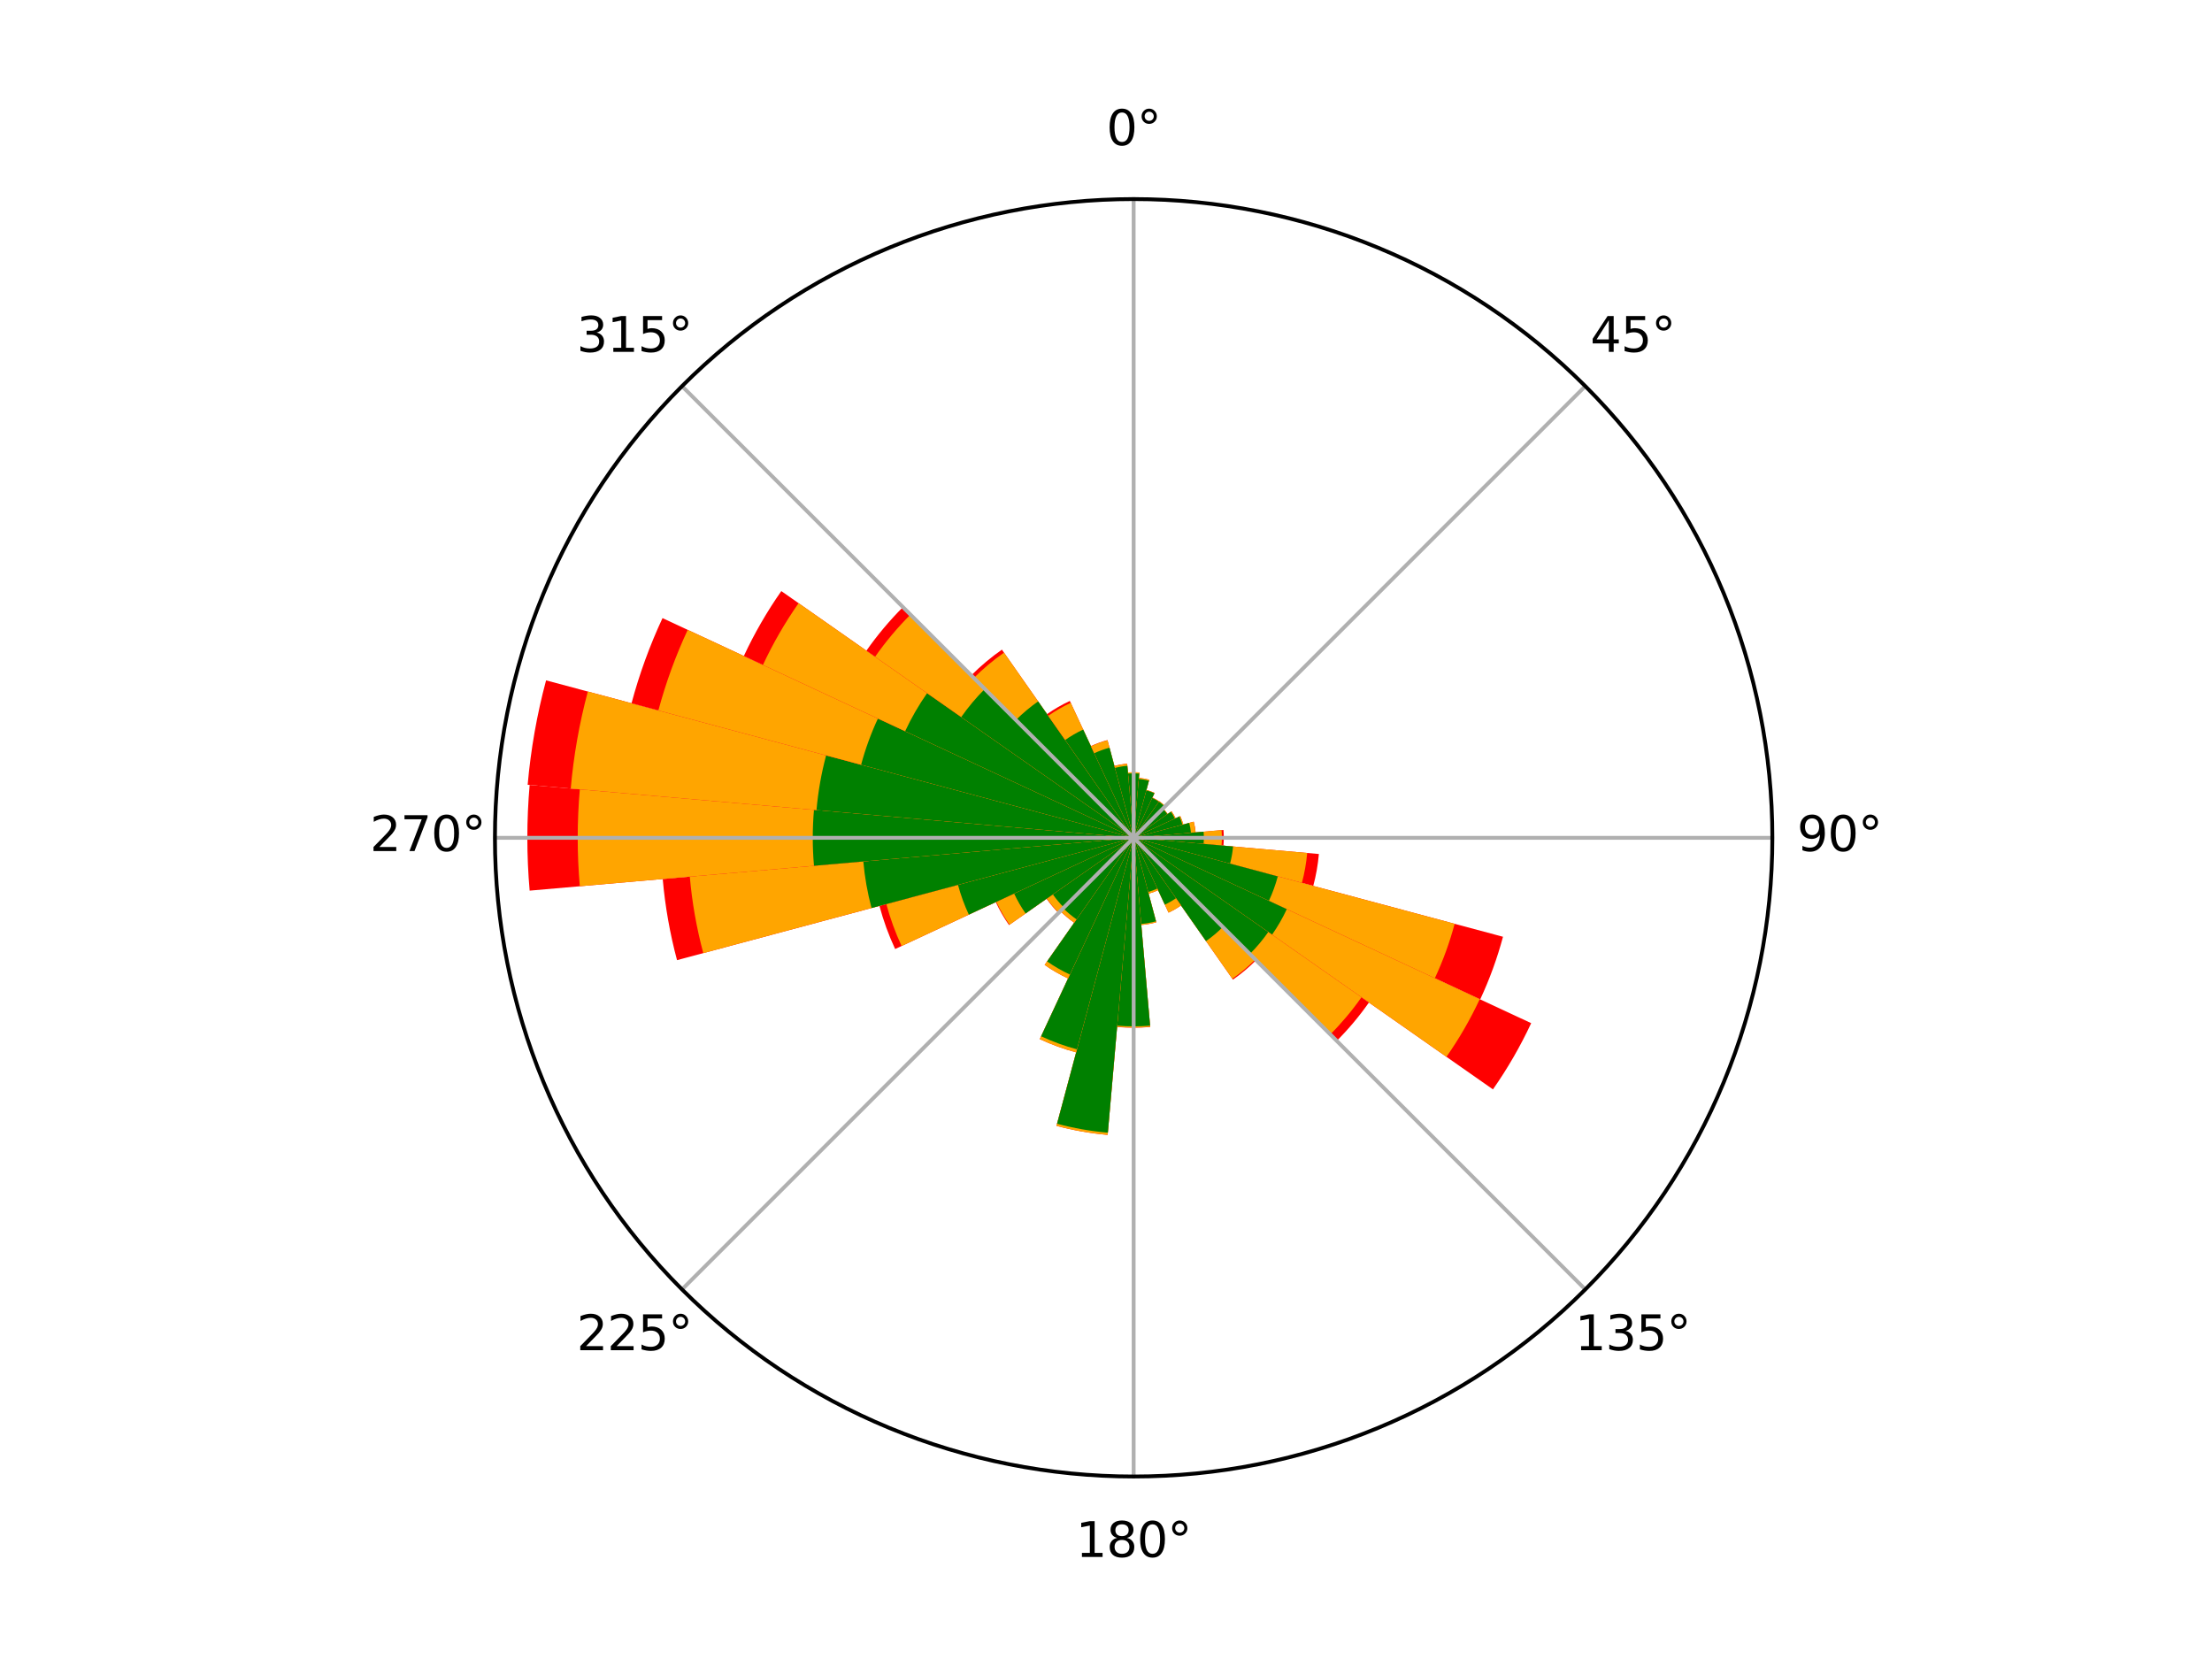 <?xml version="1.0" encoding="utf-8" standalone="no"?>
<!DOCTYPE svg PUBLIC "-//W3C//DTD SVG 1.1//EN"
  "http://www.w3.org/Graphics/SVG/1.1/DTD/svg11.dtd">
<svg xmlns:xlink="http://www.w3.org/1999/xlink" width="460.8pt" height="345.6pt" viewBox="0 0 460.8 345.6" xmlns="http://www.w3.org/2000/svg" version="1.1">
 <defs>
  <style type="text/css">*{stroke-linejoin: round; stroke-linecap: butt}</style>
 </defs>
 <g id="figure_1">
  <g id="patch_1">
   <path d="M 0 345.6 
L 460.8 345.6 
L 460.8 0 
L 0 0 
z
" style="fill: #ffffff"/>
  </g>
  <g id="axes_1">
   <g id="patch_2">
    <path d="M 369.216 174.528 
C 369.216 157.055 365.774 139.752 359.088 123.61 
C 352.401 107.467 342.6 92.798 330.245 80.443 
C 317.89 68.088 303.221 58.287 287.078 51.6 
C 270.936 44.914 253.633 41.472 236.16 41.472 
C 218.687 41.472 201.384 44.914 185.242 51.6 
C 169.099 58.287 154.43 68.088 142.075 80.443 
C 129.72 92.798 119.919 107.467 113.232 123.61 
C 106.546 139.752 103.104 157.055 103.104 174.528 
C 103.104 192.001 106.546 209.304 113.232 225.446 
C 119.919 241.589 129.72 256.258 142.075 268.613 
C 154.43 280.968 169.099 290.769 185.242 297.456 
C 201.384 304.142 218.687 307.584 236.16 307.584 
C 253.633 307.584 270.936 304.142 287.078 297.456 
C 303.221 290.769 317.89 280.968 330.245 268.613 
C 342.6 256.258 352.401 241.589 359.088 225.446 
C 365.774 209.304 369.216 192.001 369.216 174.528 
M 236.16 174.528 
C 236.16 174.528 236.16 174.528 236.16 174.528 
C 236.16 174.528 236.16 174.528 236.16 174.528 
C 236.16 174.528 236.16 174.528 236.16 174.528 
C 236.16 174.528 236.16 174.528 236.16 174.528 
C 236.16 174.528 236.16 174.528 236.16 174.528 
C 236.16 174.528 236.16 174.528 236.16 174.528 
C 236.16 174.528 236.16 174.528 236.16 174.528 
C 236.16 174.528 236.16 174.528 236.16 174.528 
C 236.16 174.528 236.16 174.528 236.16 174.528 
C 236.16 174.528 236.16 174.528 236.16 174.528 
C 236.16 174.528 236.16 174.528 236.16 174.528 
C 236.16 174.528 236.16 174.528 236.16 174.528 
C 236.16 174.528 236.16 174.528 236.16 174.528 
C 236.16 174.528 236.16 174.528 236.16 174.528 
C 236.16 174.528 236.16 174.528 236.16 174.528 
C 236.16 174.528 236.16 174.528 236.16 174.528 
z
" style="fill: #ffffff"/>
   </g>
   <g id="patch_3">
    <path d="M 236.16 174.528 
C 236.16 174.528 236.16 174.528 236.16 174.528 
C 236.16 174.528 236.16 174.528 236.16 174.528 
L 237.351 160.918 
C 236.955 160.883 236.557 160.866 236.16 160.866 
C 235.763 160.866 235.365 160.883 234.969 160.918 
z
" clip-path="url(#p5910e6c0aa)" style="fill: #ff0000"/>
   </g>
   <g id="patch_4">
    <path d="M 236.16 174.528 
C 236.16 174.528 236.16 174.528 236.16 174.528 
C 236.16 174.528 236.16 174.528 236.16 174.528 
L 237.351 160.918 
C 236.955 160.883 236.557 160.866 236.16 160.866 
C 235.763 160.866 235.365 160.883 234.969 160.918 
z
" clip-path="url(#p5910e6c0aa)" style="fill: #ffa500"/>
   </g>
   <g id="patch_5">
    <path d="M 236.16 174.528 
C 236.16 174.528 236.16 174.528 236.16 174.528 
C 236.16 174.528 236.16 174.528 236.16 174.528 
L 237.33 161.157 
C 236.941 161.123 236.55 161.106 236.16 161.106 
C 235.77 161.106 235.379 161.123 234.99 161.157 
z
" clip-path="url(#p5910e6c0aa)" style="fill: #008000"/>
   </g>
   <g id="patch_6">
    <path d="M 236.16 174.528 
C 236.16 174.528 236.16 174.528 236.16 174.528 
C 236.16 174.528 236.16 174.528 236.16 174.528 
L 239.402 162.429 
C 239.05 162.335 238.694 162.256 238.335 162.193 
C 237.976 162.129 237.615 162.082 237.252 162.05 
z
" clip-path="url(#p5910e6c0aa)" style="fill: #ff0000"/>
   </g>
   <g id="patch_7">
    <path d="M 236.16 174.528 
C 236.16 174.528 236.16 174.528 236.16 174.528 
C 236.16 174.528 236.16 174.528 236.16 174.528 
L 239.402 162.429 
C 239.05 162.335 238.694 162.256 238.335 162.193 
C 237.976 162.129 237.615 162.082 237.252 162.05 
z
" clip-path="url(#p5910e6c0aa)" style="fill: #ffa500"/>
   </g>
   <g id="patch_8">
    <path d="M 236.16 174.528 
C 236.16 174.528 236.16 174.528 236.16 174.528 
C 236.16 174.528 236.16 174.528 236.16 174.528 
L 239.345 162.64 
C 238.999 162.548 238.65 162.47 238.297 162.408 
C 237.944 162.346 237.589 162.299 237.233 162.268 
z
" clip-path="url(#p5910e6c0aa)" style="fill: #008000"/>
   </g>
   <g id="patch_9">
    <path d="M 236.16 174.528 
C 236.16 174.528 236.16 174.528 236.16 174.528 
C 236.16 174.528 236.16 174.528 236.16 174.528 
L 240.52 165.177 
C 240.248 165.05 239.971 164.935 239.689 164.833 
C 239.407 164.73 239.12 164.64 238.83 164.562 
z
" clip-path="url(#p5910e6c0aa)" style="fill: #ff0000"/>
   </g>
   <g id="patch_10">
    <path d="M 236.16 174.528 
C 236.16 174.528 236.16 174.528 236.16 174.528 
C 236.16 174.528 236.16 174.528 236.16 174.528 
L 240.52 165.177 
C 240.248 165.05 239.971 164.935 239.689 164.833 
C 239.407 164.73 239.12 164.64 238.83 164.562 
z
" clip-path="url(#p5910e6c0aa)" style="fill: #ffa500"/>
   </g>
   <g id="patch_11">
    <path d="M 236.16 174.528 
C 236.16 174.528 236.16 174.528 236.16 174.528 
C 236.16 174.528 236.16 174.528 236.16 174.528 
L 240.484 165.256 
C 240.214 165.13 239.939 165.016 239.659 164.915 
C 239.379 164.813 239.095 164.723 238.808 164.646 
z
" clip-path="url(#p5910e6c0aa)" style="fill: #008000"/>
   </g>
   <g id="patch_12">
    <path d="M 236.16 174.528 
C 236.16 174.528 236.16 174.528 236.16 174.528 
C 236.16 174.528 236.16 174.528 236.16 174.528 
L 241.476 166.936 
C 241.255 166.781 241.028 166.636 240.794 166.501 
C 240.561 166.366 240.321 166.242 240.077 166.128 
z
" clip-path="url(#p5910e6c0aa)" style="fill: #ff0000"/>
   </g>
   <g id="patch_13">
    <path d="M 236.16 174.528 
C 236.16 174.528 236.16 174.528 236.16 174.528 
C 236.16 174.528 236.16 174.528 236.16 174.528 
L 241.464 166.954 
C 241.243 166.799 241.016 166.655 240.783 166.52 
C 240.55 166.386 240.312 166.261 240.068 166.148 
z
" clip-path="url(#p5910e6c0aa)" style="fill: #ffa500"/>
   </g>
   <g id="patch_14">
    <path d="M 236.16 174.528 
C 236.16 174.528 236.16 174.528 236.16 174.528 
C 236.16 174.528 236.16 174.528 236.16 174.528 
L 241.413 167.025 
C 241.195 166.872 240.97 166.729 240.74 166.596 
C 240.509 166.463 240.272 166.34 240.031 166.227 
z
" clip-path="url(#p5910e6c0aa)" style="fill: #008000"/>
   </g>
   <g id="patch_15">
    <path d="M 236.16 174.528 
C 236.16 174.528 236.16 174.528 236.16 174.528 
C 236.16 174.528 236.16 174.528 236.16 174.528 
L 242.745 167.943 
C 242.553 167.752 242.353 167.569 242.146 167.394 
C 241.938 167.22 241.723 167.055 241.501 166.9 
z
" clip-path="url(#p5910e6c0aa)" style="fill: #ff0000"/>
   </g>
   <g id="patch_16">
    <path d="M 236.16 174.528 
C 236.16 174.528 236.16 174.528 236.16 174.528 
C 236.16 174.528 236.16 174.528 236.16 174.528 
L 242.745 167.943 
C 242.553 167.752 242.353 167.569 242.146 167.394 
C 241.938 167.22 241.723 167.055 241.501 166.9 
z
" clip-path="url(#p5910e6c0aa)" style="fill: #ffa500"/>
   </g>
   <g id="patch_17">
    <path d="M 236.16 174.528 
C 236.16 174.528 236.16 174.528 236.16 174.528 
C 236.16 174.528 236.16 174.528 236.16 174.528 
L 242.652 168.036 
C 242.463 167.847 242.266 167.667 242.061 167.495 
C 241.857 167.323 241.645 167.161 241.426 167.007 
z
" clip-path="url(#p5910e6c0aa)" style="fill: #008000"/>
   </g>
   <g id="patch_18">
    <path d="M 236.16 174.528 
C 236.16 174.528 236.16 174.528 236.16 174.528 
C 236.16 174.528 236.16 174.528 236.16 174.528 
L 243.251 169.563 
C 243.106 169.357 242.953 169.157 242.791 168.964 
C 242.629 168.771 242.459 168.585 242.281 168.407 
z
" clip-path="url(#p5910e6c0aa)" style="fill: #ff0000"/>
   </g>
   <g id="patch_19">
    <path d="M 236.16 174.528 
C 236.16 174.528 236.16 174.528 236.16 174.528 
C 236.16 174.528 236.16 174.528 236.16 174.528 
L 243.251 169.563 
C 243.106 169.357 242.953 169.157 242.791 168.964 
C 242.629 168.771 242.459 168.585 242.281 168.407 
z
" clip-path="url(#p5910e6c0aa)" style="fill: #ffa500"/>
   </g>
   <g id="patch_20">
    <path d="M 236.16 174.528 
C 236.16 174.528 236.16 174.528 236.16 174.528 
C 236.16 174.528 236.16 174.528 236.16 174.528 
L 243.179 169.613 
C 243.036 169.409 242.884 169.211 242.724 169.02 
C 242.564 168.829 242.395 168.645 242.219 168.469 
z
" clip-path="url(#p5910e6c0aa)" style="fill: #008000"/>
   </g>
   <g id="patch_21">
    <path d="M 236.16 174.528 
C 236.16 174.528 236.16 174.528 236.16 174.528 
C 236.16 174.528 236.16 174.528 236.16 174.528 
L 244.897 170.454 
C 244.778 170.2 244.649 169.951 244.509 169.708 
C 244.368 169.465 244.218 169.228 244.057 168.999 
z
" clip-path="url(#p5910e6c0aa)" style="fill: #ff0000"/>
   </g>
   <g id="patch_22">
    <path d="M 236.16 174.528 
C 236.16 174.528 236.16 174.528 236.16 174.528 
C 236.16 174.528 236.16 174.528 236.16 174.528 
L 244.897 170.454 
C 244.778 170.2 244.649 169.951 244.509 169.708 
C 244.368 169.465 244.218 169.228 244.057 168.999 
z
" clip-path="url(#p5910e6c0aa)" style="fill: #ffa500"/>
   </g>
   <g id="patch_23">
    <path d="M 236.16 174.528 
C 236.16 174.528 236.16 174.528 236.16 174.528 
C 236.16 174.528 236.16 174.528 236.16 174.528 
L 244.738 170.528 
C 244.622 170.278 244.495 170.034 244.357 169.795 
C 244.219 169.557 244.071 169.325 243.913 169.099 
z
" clip-path="url(#p5910e6c0aa)" style="fill: #008000"/>
   </g>
   <g id="patch_24">
    <path d="M 236.16 174.528 
C 236.16 174.528 236.16 174.528 236.16 174.528 
C 236.16 174.528 236.16 174.528 236.16 174.528 
L 246.506 171.756 
C 246.426 171.455 246.332 171.157 246.225 170.865 
C 246.119 170.572 245.999 170.284 245.868 170.001 
z
" clip-path="url(#p5910e6c0aa)" style="fill: #ff0000"/>
   </g>
   <g id="patch_25">
    <path d="M 236.16 174.528 
C 236.16 174.528 236.16 174.528 236.16 174.528 
C 236.16 174.528 236.16 174.528 236.16 174.528 
L 246.506 171.756 
C 246.426 171.455 246.332 171.157 246.225 170.865 
C 246.119 170.572 245.999 170.284 245.868 170.001 
z
" clip-path="url(#p5910e6c0aa)" style="fill: #ffa500"/>
   </g>
   <g id="patch_26">
    <path d="M 236.16 174.528 
C 236.16 174.528 236.16 174.528 236.16 174.528 
C 236.16 174.528 236.16 174.528 236.16 174.528 
L 246.316 171.807 
C 246.237 171.511 246.145 171.219 246.04 170.932 
C 245.936 170.644 245.819 170.362 245.689 170.084 
z
" clip-path="url(#p5910e6c0aa)" style="fill: #008000"/>
   </g>
   <g id="patch_27">
    <path d="M 236.16 174.528 
C 236.16 174.528 236.16 174.528 236.16 174.528 
C 236.16 174.528 236.16 174.528 236.16 174.528 
L 249.073 173.398 
C 249.041 173.023 248.991 172.648 248.926 172.277 
C 248.86 171.906 248.779 171.537 248.681 171.173 
z
" clip-path="url(#p5910e6c0aa)" style="fill: #ff0000"/>
   </g>
   <g id="patch_28">
    <path d="M 236.16 174.528 
C 236.16 174.528 236.16 174.528 236.16 174.528 
C 236.16 174.528 236.16 174.528 236.16 174.528 
L 249.052 173.4 
C 249.019 173.025 248.97 172.652 248.904 172.281 
C 248.839 171.91 248.757 171.542 248.66 171.179 
z
" clip-path="url(#p5910e6c0aa)" style="fill: #ffa500"/>
   </g>
   <g id="patch_29">
    <path d="M 236.16 174.528 
C 236.16 174.528 236.16 174.528 236.16 174.528 
C 236.16 174.528 236.16 174.528 236.16 174.528 
L 248.093 173.484 
C 248.063 173.137 248.018 172.791 247.957 172.448 
C 247.897 172.105 247.821 171.764 247.731 171.428 
z
" clip-path="url(#p5910e6c0aa)" style="fill: #008000"/>
   </g>
   <g id="patch_30">
    <path d="M 236.16 174.528 
C 236.16 174.528 236.16 174.528 236.16 174.528 
C 236.16 174.528 236.16 174.528 236.16 174.528 
L 254.866 176.165 
C 254.914 175.62 254.937 175.074 254.937 174.528 
C 254.937 173.982 254.914 173.436 254.866 172.891 
z
" clip-path="url(#p5910e6c0aa)" style="fill: #ff0000"/>
   </g>
   <g id="patch_31">
    <path d="M 236.16 174.528 
C 236.16 174.528 236.16 174.528 236.16 174.528 
C 236.16 174.528 236.16 174.528 236.16 174.528 
L 254.474 176.13 
C 254.521 175.597 254.544 175.063 254.544 174.528 
C 254.544 173.993 254.521 173.459 254.474 172.926 
z
" clip-path="url(#p5910e6c0aa)" style="fill: #ffa500"/>
   </g>
   <g id="patch_32">
    <path d="M 236.16 174.528 
C 236.16 174.528 236.16 174.528 236.16 174.528 
C 236.16 174.528 236.16 174.528 236.16 174.528 
L 250.728 175.803 
C 250.765 175.379 250.784 174.953 250.784 174.528 
C 250.784 174.103 250.765 173.677 250.728 173.253 
z
" clip-path="url(#p5910e6c0aa)" style="fill: #008000"/>
   </g>
   <g id="patch_33">
    <path d="M 236.16 174.528 
C 236.16 174.528 236.16 174.528 236.16 174.528 
C 236.16 174.528 236.16 174.528 236.16 174.528 
L 273.575 184.553 
C 273.867 183.465 274.111 182.364 274.307 181.254 
C 274.502 180.144 274.65 179.027 274.748 177.904 
z
" clip-path="url(#p5910e6c0aa)" style="fill: #ff0000"/>
   </g>
   <g id="patch_34">
    <path d="M 236.16 174.528 
C 236.16 174.528 236.16 174.528 236.16 174.528 
C 236.16 174.528 236.16 174.528 236.16 174.528 
L 271.21 183.92 
C 271.484 182.9 271.712 181.869 271.896 180.829 
C 272.079 179.789 272.217 178.742 272.309 177.691 
z
" clip-path="url(#p5910e6c0aa)" style="fill: #ffa500"/>
   </g>
   <g id="patch_35">
    <path d="M 236.16 174.528 
C 236.16 174.528 236.16 174.528 236.16 174.528 
C 236.16 174.528 236.16 174.528 236.16 174.528 
L 256.24 179.908 
C 256.397 179.324 256.528 178.733 256.633 178.138 
C 256.738 177.542 256.817 176.942 256.869 176.34 
z
" clip-path="url(#p5910e6c0aa)" style="fill: #008000"/>
   </g>
   <g id="patch_36">
    <path d="M 236.16 174.528 
C 236.16 174.528 236.16 174.528 236.16 174.528 
C 236.16 174.528 236.16 174.528 236.16 174.528 
L 308.353 208.192 
C 309.333 206.092 310.22 203.95 311.012 201.772 
C 311.805 199.594 312.502 197.383 313.102 195.145 
z
" clip-path="url(#p5910e6c0aa)" style="fill: #ff0000"/>
   </g>
   <g id="patch_37">
    <path d="M 236.16 174.528 
C 236.16 174.528 236.16 174.528 236.16 174.528 
C 236.16 174.528 236.16 174.528 236.16 174.528 
L 298.903 203.786 
C 299.754 201.96 300.525 200.098 301.214 198.206 
C 301.903 196.313 302.509 194.391 303.03 192.446 
z
" clip-path="url(#p5910e6c0aa)" style="fill: #ffa500"/>
   </g>
   <g id="patch_38">
    <path d="M 236.16 174.528 
C 236.16 174.528 236.16 174.528 236.16 174.528 
C 236.16 174.528 236.16 174.528 236.16 174.528 
L 264.332 187.665 
C 264.714 186.845 265.06 186.009 265.37 185.159 
C 265.679 184.31 265.951 183.447 266.185 182.573 
z
" clip-path="url(#p5910e6c0aa)" style="fill: #008000"/>
   </g>
   <g id="patch_39">
    <path d="M 236.16 174.528 
C 236.16 174.528 236.16 174.528 236.16 174.528 
C 236.16 174.528 236.16 174.528 236.16 174.528 
L 311.008 226.937 
C 312.533 224.76 313.962 222.517 315.291 220.215 
C 316.621 217.912 317.849 215.553 318.972 213.144 
z
" clip-path="url(#p5910e6c0aa)" style="fill: #ff0000"/>
   </g>
   <g id="patch_40">
    <path d="M 236.16 174.528 
C 236.16 174.528 236.16 174.528 236.16 174.528 
C 236.16 174.528 236.16 174.528 236.16 174.528 
L 301.321 220.154 
C 302.649 218.259 303.893 216.306 305.05 214.302 
C 306.207 212.297 307.276 210.243 308.254 208.146 
z
" clip-path="url(#p5910e6c0aa)" style="fill: #ffa500"/>
   </g>
   <g id="patch_41">
    <path d="M 236.16 174.528 
C 236.16 174.528 236.16 174.528 236.16 174.528 
C 236.16 174.528 236.16 174.528 236.16 174.528 
L 264.989 194.714 
C 265.576 193.876 266.127 193.012 266.639 192.125 
C 267.151 191.238 267.624 190.33 268.057 189.402 
z
" clip-path="url(#p5910e6c0aa)" style="fill: #008000"/>
   </g>
   <g id="patch_42">
    <path d="M 236.16 174.528 
C 236.16 174.528 236.16 174.528 236.16 174.528 
C 236.16 174.528 236.16 174.528 236.16 174.528 
L 278.466 216.834 
C 279.697 215.603 280.873 214.319 281.992 212.986 
C 283.111 211.652 284.171 210.271 285.17 208.845 
z
" clip-path="url(#p5910e6c0aa)" style="fill: #ff0000"/>
   </g>
   <g id="patch_43">
    <path d="M 236.16 174.528 
C 236.16 174.528 236.16 174.528 236.16 174.528 
C 236.16 174.528 236.16 174.528 236.16 174.528 
L 277.121 215.489 
C 278.313 214.298 279.452 213.054 280.535 211.763 
C 281.619 210.472 282.645 209.135 283.612 207.754 
z
" clip-path="url(#p5910e6c0aa)" style="fill: #ffa500"/>
   </g>
   <g id="patch_44">
    <path d="M 236.16 174.528 
C 236.16 174.528 236.16 174.528 236.16 174.528 
C 236.16 174.528 236.16 174.528 236.16 174.528 
L 260.366 198.734 
C 261.07 198.03 261.743 197.295 262.383 196.532 
C 263.023 195.769 263.63 194.979 264.201 194.163 
z
" clip-path="url(#p5910e6c0aa)" style="fill: #008000"/>
   </g>
   <g id="patch_45">
    <path d="M 236.16 174.528 
C 236.16 174.528 236.16 174.528 236.16 174.528 
C 236.16 174.528 236.16 174.528 236.16 174.528 
L 256.848 204.073 
C 257.708 203.472 258.54 202.832 259.344 202.158 
C 260.148 201.483 260.922 200.774 261.664 200.032 
z
" clip-path="url(#p5910e6c0aa)" style="fill: #ff0000"/>
   </g>
   <g id="patch_46">
    <path d="M 236.16 174.528 
C 236.16 174.528 236.16 174.528 236.16 174.528 
C 236.16 174.528 236.16 174.528 236.16 174.528 
L 256.723 203.894 
C 257.577 203.296 258.405 202.661 259.204 201.99 
C 260.003 201.32 260.772 200.615 261.51 199.878 
z
" clip-path="url(#p5910e6c0aa)" style="fill: #ffa500"/>
   </g>
   <g id="patch_47">
    <path d="M 236.16 174.528 
C 236.16 174.528 236.16 174.528 236.16 174.528 
C 236.16 174.528 236.16 174.528 236.16 174.528 
L 251.231 196.051 
C 251.857 195.613 252.464 195.147 253.049 194.656 
C 253.635 194.165 254.199 193.648 254.739 193.107 
z
" clip-path="url(#p5910e6c0aa)" style="fill: #008000"/>
   </g>
   <g id="patch_48">
    <path d="M 236.16 174.528 
C 236.16 174.528 236.16 174.528 236.16 174.528 
C 236.16 174.528 236.16 174.528 236.16 174.528 
L 243.431 190.12 
C 243.884 189.908 244.328 189.677 244.762 189.427 
C 245.195 189.176 245.618 188.907 246.028 188.62 
z
" clip-path="url(#p5910e6c0aa)" style="fill: #ff0000"/>
   </g>
   <g id="patch_49">
    <path d="M 236.16 174.528 
C 236.16 174.528 236.16 174.528 236.16 174.528 
C 236.16 174.528 236.16 174.528 236.16 174.528 
L 243.431 190.12 
C 243.884 189.908 244.328 189.677 244.762 189.427 
C 245.195 189.176 245.618 188.907 246.028 188.62 
z
" clip-path="url(#p5910e6c0aa)" style="fill: #ffa500"/>
   </g>
   <g id="patch_50">
    <path d="M 236.16 174.528 
C 236.16 174.528 236.16 174.528 236.16 174.528 
C 236.16 174.528 236.16 174.528 236.16 174.528 
L 242.654 188.455 
C 243.06 188.267 243.456 188.06 243.844 187.836 
C 244.231 187.613 244.608 187.373 244.974 187.116 
z
" clip-path="url(#p5910e6c0aa)" style="fill: #008000"/>
   </g>
   <g id="patch_51">
    <path d="M 236.16 174.528 
C 236.16 174.528 236.16 174.528 236.16 174.528 
C 236.16 174.528 236.16 174.528 236.16 174.528 
L 239.277 186.162 
C 239.616 186.072 239.95 185.966 240.28 185.846 
C 240.609 185.726 240.933 185.592 241.25 185.444 
z
" clip-path="url(#p5910e6c0aa)" style="fill: #ff0000"/>
   </g>
   <g id="patch_52">
    <path d="M 236.16 174.528 
C 236.16 174.528 236.16 174.528 236.16 174.528 
C 236.16 174.528 236.16 174.528 236.16 174.528 
L 239.277 186.162 
C 239.616 186.072 239.95 185.966 240.28 185.846 
C 240.609 185.726 240.933 185.592 241.25 185.444 
z
" clip-path="url(#p5910e6c0aa)" style="fill: #ffa500"/>
   </g>
   <g id="patch_53">
    <path d="M 236.16 174.528 
C 236.16 174.528 236.16 174.528 236.16 174.528 
C 236.16 174.528 236.16 174.528 236.16 174.528 
L 239.181 185.803 
C 239.509 185.715 239.833 185.613 240.152 185.497 
C 240.472 185.381 240.785 185.251 241.093 185.107 
z
" clip-path="url(#p5910e6c0aa)" style="fill: #008000"/>
   </g>
   <g id="patch_54">
    <path d="M 236.16 174.528 
C 236.16 174.528 236.16 174.528 236.16 174.528 
C 236.16 174.528 236.16 174.528 236.16 174.528 
L 237.749 192.69 
C 238.277 192.643 238.803 192.574 239.326 192.482 
C 239.848 192.39 240.366 192.275 240.879 192.138 
z
" clip-path="url(#p5910e6c0aa)" style="fill: #ff0000"/>
   </g>
   <g id="patch_55">
    <path d="M 236.16 174.528 
C 236.16 174.528 236.16 174.528 236.16 174.528 
C 236.16 174.528 236.16 174.528 236.16 174.528 
L 237.749 192.69 
C 238.277 192.643 238.803 192.574 239.326 192.482 
C 239.848 192.39 240.366 192.275 240.879 192.138 
z
" clip-path="url(#p5910e6c0aa)" style="fill: #ffa500"/>
   </g>
   <g id="patch_56">
    <path d="M 236.16 174.528 
C 236.16 174.528 236.16 174.528 236.16 174.528 
C 236.16 174.528 236.16 174.528 236.16 174.528 
L 237.73 192.472 
C 238.252 192.426 238.772 192.358 239.288 192.267 
C 239.804 192.176 240.316 192.062 240.822 191.927 
z
" clip-path="url(#p5910e6c0aa)" style="fill: #008000"/>
   </g>
   <g id="patch_57">
    <path d="M 236.16 174.528 
C 236.16 174.528 236.16 174.528 236.16 174.528 
C 236.16 174.528 236.16 174.528 236.16 174.528 
L 232.712 213.943 
C 233.858 214.044 235.009 214.094 236.16 214.094 
C 237.311 214.094 238.462 214.044 239.608 213.943 
z
" clip-path="url(#p5910e6c0aa)" style="fill: #ff0000"/>
   </g>
   <g id="patch_58">
    <path d="M 236.16 174.528 
C 236.16 174.528 236.16 174.528 236.16 174.528 
C 236.16 174.528 236.16 174.528 236.16 174.528 
L 232.715 213.9 
C 233.861 214 235.01 214.05 236.16 214.05 
C 237.31 214.05 238.459 214 239.605 213.9 
z
" clip-path="url(#p5910e6c0aa)" style="fill: #ffa500"/>
   </g>
   <g id="patch_59">
    <path d="M 236.16 174.528 
C 236.16 174.528 236.16 174.528 236.16 174.528 
C 236.16 174.528 236.16 174.528 236.16 174.528 
L 232.736 213.66 
C 233.875 213.76 235.017 213.81 236.16 213.81 
C 237.303 213.81 238.445 213.76 239.584 213.66 
z
" clip-path="url(#p5910e6c0aa)" style="fill: #008000"/>
   </g>
   <g id="patch_60">
    <path d="M 236.16 174.528 
C 236.16 174.528 236.16 174.528 236.16 174.528 
C 236.16 174.528 236.16 174.528 236.16 174.528 
L 220.081 234.536 
C 221.827 235.004 223.592 235.395 225.372 235.709 
C 227.152 236.023 228.945 236.259 230.745 236.417 
z
" clip-path="url(#p5910e6c0aa)" style="fill: #ff0000"/>
   </g>
   <g id="patch_61">
    <path d="M 236.16 174.528 
C 236.16 174.528 236.16 174.528 236.16 174.528 
C 236.16 174.528 236.16 174.528 236.16 174.528 
L 220.081 234.536 
C 221.827 235.004 223.592 235.395 225.372 235.709 
C 227.152 236.023 228.945 236.259 230.745 236.417 
z
" clip-path="url(#p5910e6c0aa)" style="fill: #ffa500"/>
   </g>
   <g id="patch_62">
    <path d="M 236.16 174.528 
C 236.16 174.528 236.16 174.528 236.16 174.528 
C 236.16 174.528 236.16 174.528 236.16 174.528 
L 220.2 234.093 
C 221.933 234.557 223.685 234.946 225.452 235.257 
C 227.219 235.569 228.998 235.803 230.785 235.959 
z
" clip-path="url(#p5910e6c0aa)" style="fill: #008000"/>
   </g>
   <g id="patch_63">
    <path d="M 236.16 174.528 
C 236.16 174.528 236.16 174.528 236.16 174.528 
C 236.16 174.528 236.16 174.528 236.16 174.528 
L 216.603 216.469 
C 217.823 217.038 219.067 217.553 220.332 218.014 
C 221.598 218.474 222.882 218.879 224.183 219.228 
z
" clip-path="url(#p5910e6c0aa)" style="fill: #ff0000"/>
   </g>
   <g id="patch_64">
    <path d="M 236.16 174.528 
C 236.16 174.528 236.16 174.528 236.16 174.528 
C 236.16 174.528 236.16 174.528 236.16 174.528 
L 216.603 216.469 
C 217.823 217.038 219.067 217.553 220.332 218.014 
C 221.598 218.474 222.882 218.879 224.183 219.228 
z
" clip-path="url(#p5910e6c0aa)" style="fill: #ffa500"/>
   </g>
   <g id="patch_65">
    <path d="M 236.16 174.528 
C 236.16 174.528 236.16 174.528 236.16 174.528 
C 236.16 174.528 236.16 174.528 236.16 174.528 
L 216.88 215.875 
C 218.083 216.436 219.309 216.944 220.557 217.398 
C 221.804 217.852 223.07 218.251 224.352 218.594 
z
" clip-path="url(#p5910e6c0aa)" style="fill: #008000"/>
   </g>
   <g id="patch_66">
    <path d="M 236.16 174.528 
C 236.16 174.528 236.16 174.528 236.16 174.528 
C 236.16 174.528 236.16 174.528 236.16 174.528 
L 217.616 201.011 
C 218.387 201.551 219.18 202.057 219.995 202.527 
C 220.809 202.997 221.644 203.432 222.497 203.829 
z
" clip-path="url(#p5910e6c0aa)" style="fill: #ff0000"/>
   </g>
   <g id="patch_67">
    <path d="M 236.16 174.528 
C 236.16 174.528 236.16 174.528 236.16 174.528 
C 236.16 174.528 236.16 174.528 236.16 174.528 
L 217.616 201.011 
C 218.387 201.551 219.18 202.057 219.995 202.527 
C 220.809 202.997 221.644 203.432 222.497 203.829 
z
" clip-path="url(#p5910e6c0aa)" style="fill: #ffa500"/>
   </g>
   <g id="patch_68">
    <path d="M 236.16 174.528 
C 236.16 174.528 236.16 174.528 236.16 174.528 
C 236.16 174.528 236.16 174.528 236.16 174.528 
L 218.13 200.277 
C 218.879 200.802 219.651 201.293 220.443 201.751 
C 221.235 202.208 222.047 202.63 222.875 203.017 
z
" clip-path="url(#p5910e6c0aa)" style="fill: #008000"/>
   </g>
   <g id="patch_69">
    <path d="M 236.16 174.528 
C 236.16 174.528 236.16 174.528 236.16 174.528 
C 236.16 174.528 236.16 174.528 236.16 174.528 
L 220.888 189.8 
C 221.333 190.244 221.796 190.669 222.278 191.072 
C 222.759 191.476 223.258 191.859 223.772 192.219 
z
" clip-path="url(#p5910e6c0aa)" style="fill: #ff0000"/>
   </g>
   <g id="patch_70">
    <path d="M 236.16 174.528 
C 236.16 174.528 236.16 174.528 236.16 174.528 
C 236.16 174.528 236.16 174.528 236.16 174.528 
L 220.904 189.784 
C 221.348 190.228 221.811 190.652 222.292 191.056 
C 222.772 191.459 223.271 191.842 223.785 192.202 
z
" clip-path="url(#p5910e6c0aa)" style="fill: #ffa500"/>
   </g>
   <g id="patch_71">
    <path d="M 236.16 174.528 
C 236.16 174.528 236.16 174.528 236.16 174.528 
C 236.16 174.528 236.16 174.528 236.16 174.528 
L 221.491 189.197 
C 221.918 189.624 222.363 190.031 222.826 190.419 
C 223.288 190.807 223.767 191.175 224.261 191.521 
z
" clip-path="url(#p5910e6c0aa)" style="fill: #008000"/>
   </g>
   <g id="patch_72">
    <path d="M 236.16 174.528 
C 236.16 174.528 236.16 174.528 236.16 174.528 
C 236.16 174.528 236.16 174.528 236.16 174.528 
L 218.021 187.229 
C 218.39 187.757 218.783 188.268 219.197 188.762 
C 219.611 189.255 220.046 189.73 220.502 190.186 
z
" clip-path="url(#p5910e6c0aa)" style="fill: #ff0000"/>
   </g>
   <g id="patch_73">
    <path d="M 236.16 174.528 
C 236.16 174.528 236.16 174.528 236.16 174.528 
C 236.16 174.528 236.16 174.528 236.16 174.528 
L 218.075 187.192 
C 218.443 187.718 218.834 188.228 219.247 188.72 
C 219.66 189.212 220.094 189.685 220.548 190.14 
z
" clip-path="url(#p5910e6c0aa)" style="fill: #ffa500"/>
   </g>
   <g id="patch_74">
    <path d="M 236.16 174.528 
C 236.16 174.528 236.16 174.528 236.16 174.528 
C 236.16 174.528 236.16 174.528 236.16 174.528 
L 219.328 186.314 
C 219.671 186.804 220.035 187.278 220.419 187.736 
C 220.804 188.194 221.208 188.635 221.63 189.058 
z
" clip-path="url(#p5910e6c0aa)" style="fill: #008000"/>
   </g>
   <g id="patch_75">
    <path d="M 236.16 174.528 
C 236.16 174.528 236.16 174.528 236.16 174.528 
C 236.16 174.528 236.16 174.528 236.16 174.528 
L 207.433 187.923 
C 207.823 188.759 208.249 189.578 208.71 190.376 
C 209.171 191.175 209.667 191.953 210.196 192.708 
z
" clip-path="url(#p5910e6c0aa)" style="fill: #ff0000"/>
   </g>
   <g id="patch_76">
    <path d="M 236.16 174.528 
C 236.16 174.528 236.16 174.528 236.16 174.528 
C 236.16 174.528 236.16 174.528 236.16 174.528 
L 207.552 187.868 
C 207.94 188.7 208.365 189.515 208.824 190.311 
C 209.283 191.106 209.777 191.881 210.303 192.633 
z
" clip-path="url(#p5910e6c0aa)" style="fill: #ffa500"/>
   </g>
   <g id="patch_77">
    <path d="M 236.16 174.528 
C 236.16 174.528 236.16 174.528 236.16 174.528 
C 236.16 174.528 236.16 174.528 236.16 174.528 
L 211.257 186.14 
C 211.595 186.865 211.964 187.574 212.364 188.267 
C 212.763 188.959 213.193 189.634 213.652 190.288 
z
" clip-path="url(#p5910e6c0aa)" style="fill: #008000"/>
   </g>
   <g id="patch_78">
    <path d="M 236.16 174.528 
C 236.16 174.528 236.16 174.528 236.16 174.528 
C 236.16 174.528 236.16 174.528 236.16 174.528 
L 183.204 188.717 
C 183.617 190.258 184.097 191.78 184.642 193.279 
C 185.188 194.778 185.799 196.252 186.473 197.698 
z
" clip-path="url(#p5910e6c0aa)" style="fill: #ff0000"/>
   </g>
   <g id="patch_79">
    <path d="M 236.16 174.528 
C 236.16 174.528 236.16 174.528 236.16 174.528 
C 236.16 174.528 236.16 174.528 236.16 174.528 
L 184.64 188.333 
C 185.042 189.832 185.509 191.312 186.039 192.77 
C 186.57 194.229 187.164 195.663 187.82 197.069 
z
" clip-path="url(#p5910e6c0aa)" style="fill: #ffa500"/>
   </g>
   <g id="patch_80">
    <path d="M 236.16 174.528 
C 236.16 174.528 236.16 174.528 236.16 174.528 
C 236.16 174.528 236.16 174.528 236.16 174.528 
L 199.568 184.333 
C 199.853 185.397 200.185 186.449 200.562 187.485 
C 200.939 188.52 201.361 189.539 201.827 190.538 
z
" clip-path="url(#p5910e6c0aa)" style="fill: #008000"/>
   </g>
   <g id="patch_81">
    <path d="M 236.16 174.528 
C 236.16 174.528 236.16 174.528 236.16 174.528 
C 236.16 174.528 236.16 174.528 236.16 174.528 
L 138.057 183.111 
C 138.307 185.965 138.681 188.807 139.179 191.628 
C 139.676 194.45 140.297 197.248 141.038 200.016 
z
" clip-path="url(#p5910e6c0aa)" style="fill: #ff0000"/>
   </g>
   <g id="patch_82">
    <path d="M 236.16 174.528 
C 236.16 174.528 236.16 174.528 236.16 174.528 
C 236.16 174.528 236.16 174.528 236.16 174.528 
L 143.697 182.617 
C 143.933 185.307 144.285 187.986 144.754 190.645 
C 145.223 193.305 145.808 195.942 146.507 198.55 
z
" clip-path="url(#p5910e6c0aa)" style="fill: #ffa500"/>
   </g>
   <g id="patch_83">
    <path d="M 236.16 174.528 
C 236.16 174.528 236.16 174.528 236.16 174.528 
C 236.16 174.528 236.16 174.528 236.16 174.528 
L 179.846 179.455 
C 179.99 181.093 180.204 182.725 180.49 184.344 
C 180.776 185.964 181.132 187.57 181.557 189.159 
z
" clip-path="url(#p5910e6c0aa)" style="fill: #008000"/>
   </g>
   <g id="patch_84">
    <path d="M 236.16 174.528 
C 236.16 174.528 236.16 174.528 236.16 174.528 
C 236.16 174.528 236.16 174.528 236.16 174.528 
L 110.336 163.52 
C 110.016 167.18 109.855 170.853 109.855 174.528 
C 109.855 178.203 110.016 181.876 110.336 185.536 
z
" clip-path="url(#p5910e6c0aa)" style="fill: #ff0000"/>
   </g>
   <g id="patch_85">
    <path d="M 236.16 174.528 
C 236.16 174.528 236.16 174.528 236.16 174.528 
C 236.16 174.528 236.16 174.528 236.16 174.528 
L 120.789 164.434 
C 120.495 167.791 120.348 171.159 120.348 174.528 
C 120.348 177.897 120.495 181.265 120.789 184.622 
z
" clip-path="url(#p5910e6c0aa)" style="fill: #ffa500"/>
   </g>
   <g id="patch_86">
    <path d="M 236.16 174.528 
C 236.16 174.528 236.16 174.528 236.16 174.528 
C 236.16 174.528 236.16 174.528 236.16 174.528 
L 169.568 168.702 
C 169.398 170.639 169.313 172.583 169.313 174.528 
C 169.313 176.473 169.398 178.417 169.568 180.354 
z
" clip-path="url(#p5910e6c0aa)" style="fill: #008000"/>
   </g>
   <g id="patch_87">
    <path d="M 236.16 174.528 
C 236.16 174.528 236.16 174.528 236.16 174.528 
C 236.16 174.528 236.16 174.528 236.16 174.528 
L 113.758 141.73 
C 112.804 145.292 112.005 148.893 111.365 152.523 
C 110.725 156.154 110.244 159.811 109.922 163.484 
z
" clip-path="url(#p5910e6c0aa)" style="fill: #ff0000"/>
   </g>
   <g id="patch_88">
    <path d="M 236.16 174.528 
C 236.16 174.528 236.16 174.528 236.16 174.528 
C 236.16 174.528 236.16 174.528 236.16 174.528 
L 122.457 144.061 
C 121.571 147.369 120.829 150.715 120.234 154.087 
C 119.64 157.46 119.193 160.857 118.894 164.269 
z
" clip-path="url(#p5910e6c0aa)" style="fill: #ffa500"/>
   </g>
   <g id="patch_89">
    <path d="M 236.16 174.528 
C 236.16 174.528 236.16 174.528 236.16 174.528 
C 236.16 174.528 236.16 174.528 236.16 174.528 
L 172.098 157.363 
C 171.598 159.226 171.181 161.111 170.846 163.011 
C 170.511 164.912 170.259 166.825 170.09 168.748 
z
" clip-path="url(#p5910e6c0aa)" style="fill: #008000"/>
   </g>
   <g id="patch_90">
    <path d="M 236.16 174.528 
C 236.16 174.528 236.16 174.528 236.16 174.528 
C 236.16 174.528 236.16 174.528 236.16 174.528 
L 138.014 128.762 
C 136.682 131.617 135.476 134.529 134.398 137.49 
C 133.321 140.45 132.373 143.457 131.558 146.5 
z
" clip-path="url(#p5910e6c0aa)" style="fill: #ff0000"/>
   </g>
   <g id="patch_91">
    <path d="M 236.16 174.528 
C 236.16 174.528 236.16 174.528 236.16 174.528 
C 236.16 174.528 236.16 174.528 236.16 174.528 
L 143.264 131.21 
C 142.004 133.912 140.862 136.669 139.842 139.471 
C 138.822 142.273 137.925 145.119 137.153 147.999 
z
" clip-path="url(#p5910e6c0aa)" style="fill: #ffa500"/>
   </g>
   <g id="patch_92">
    <path d="M 236.16 174.528 
C 236.16 174.528 236.16 174.528 236.16 174.528 
C 236.16 174.528 236.16 174.528 236.16 174.528 
L 182.887 149.686 
C 182.164 151.236 181.509 152.817 180.924 154.424 
C 180.34 156.031 179.825 157.663 179.382 159.315 
z
" clip-path="url(#p5910e6c0aa)" style="fill: #008000"/>
   </g>
   <g id="patch_93">
    <path d="M 236.16 174.528 
C 236.16 174.528 236.16 174.528 236.16 174.528 
C 236.16 174.528 236.16 174.528 236.16 174.528 
L 162.762 123.134 
C 161.267 125.27 159.865 127.469 158.562 129.727 
C 157.259 131.984 156.054 134.298 154.953 136.66 
z
" clip-path="url(#p5910e6c0aa)" style="fill: #ff0000"/>
   </g>
   <g id="patch_94">
    <path d="M 236.16 174.528 
C 236.16 174.528 236.16 174.528 236.16 174.528 
C 236.16 174.528 236.16 174.528 236.16 174.528 
L 166.361 125.654 
C 164.939 127.685 163.607 129.777 162.367 131.924 
C 161.128 134.071 159.982 136.271 158.935 138.517 
z
" clip-path="url(#p5910e6c0aa)" style="fill: #ffa500"/>
   </g>
   <g id="patch_95">
    <path d="M 236.16 174.528 
C 236.16 174.528 236.16 174.528 236.16 174.528 
C 236.16 174.528 236.16 174.528 236.16 174.528 
L 193.131 144.399 
C 192.255 145.651 191.433 146.94 190.669 148.264 
C 189.905 149.587 189.199 150.943 188.553 152.328 
z
" clip-path="url(#p5910e6c0aa)" style="fill: #008000"/>
   </g>
   <g id="patch_96">
    <path d="M 236.16 174.528 
C 236.16 174.528 236.16 174.528 236.16 174.528 
C 236.16 174.528 236.16 174.528 236.16 174.528 
L 188.104 126.472 
C 186.706 127.87 185.369 129.329 184.099 130.843 
C 182.828 132.358 181.623 133.927 180.489 135.547 
z
" clip-path="url(#p5910e6c0aa)" style="fill: #ff0000"/>
   </g>
   <g id="patch_97">
    <path d="M 236.16 174.528 
C 236.16 174.528 236.16 174.528 236.16 174.528 
C 236.16 174.528 236.16 174.528 236.16 174.528 
L 189.665 128.033 
C 188.312 129.386 187.019 130.797 185.79 132.262 
C 184.56 133.728 183.395 135.246 182.298 136.813 
z
" clip-path="url(#p5910e6c0aa)" style="fill: #ffa500"/>
   </g>
   <g id="patch_98">
    <path d="M 236.16 174.528 
C 236.16 174.528 236.16 174.528 236.16 174.528 
C 236.16 174.528 236.16 174.528 236.16 174.528 
L 205.153 143.521 
C 204.251 144.423 203.389 145.364 202.569 146.342 
C 201.749 147.319 200.972 148.331 200.24 149.376 
z
" clip-path="url(#p5910e6c0aa)" style="fill: #008000"/>
   </g>
   <g id="patch_99">
    <path d="M 236.16 174.528 
C 236.16 174.528 236.16 174.528 236.16 174.528 
C 236.16 174.528 236.16 174.528 236.16 174.528 
L 208.714 135.331 
C 207.574 136.13 206.469 136.977 205.402 137.872 
C 204.336 138.767 203.309 139.708 202.324 140.692 
z
" clip-path="url(#p5910e6c0aa)" style="fill: #ff0000"/>
   </g>
   <g id="patch_100">
    <path d="M 236.16 174.528 
C 236.16 174.528 236.16 174.528 236.16 174.528 
C 236.16 174.528 236.16 174.528 236.16 174.528 
L 209.153 135.958 
C 208.031 136.744 206.943 137.578 205.894 138.458 
C 204.845 139.339 203.834 140.265 202.865 141.233 
z
" clip-path="url(#p5910e6c0aa)" style="fill: #ffa500"/>
   </g>
   <g id="patch_101">
    <path d="M 236.16 174.528 
C 236.16 174.528 236.16 174.528 236.16 174.528 
C 236.16 174.528 236.16 174.528 236.16 174.528 
L 216.262 146.111 
C 215.435 146.69 214.634 147.304 213.861 147.953 
C 213.088 148.602 212.343 149.284 211.63 149.998 
z
" clip-path="url(#p5910e6c0aa)" style="fill: #008000"/>
   </g>
   <g id="patch_102">
    <path d="M 236.16 174.528 
C 236.16 174.528 236.16 174.528 236.16 174.528 
C 236.16 174.528 236.16 174.528 236.16 174.528 
L 222.866 146.019 
C 222.037 146.406 221.225 146.829 220.432 147.286 
C 219.639 147.744 218.867 148.236 218.118 148.761 
z
" clip-path="url(#p5910e6c0aa)" style="fill: #ff0000"/>
   </g>
   <g id="patch_103">
    <path d="M 236.16 174.528 
C 236.16 174.528 236.16 174.528 236.16 174.528 
C 236.16 174.528 236.16 174.528 236.16 174.528 
L 223.051 146.415 
C 222.233 146.797 221.432 147.214 220.651 147.665 
C 219.869 148.116 219.108 148.601 218.368 149.119 
z
" clip-path="url(#p5910e6c0aa)" style="fill: #ffa500"/>
   </g>
   <g id="patch_104">
    <path d="M 236.16 174.528 
C 236.16 174.528 236.16 174.528 236.16 174.528 
C 236.16 174.528 236.16 174.528 236.16 174.528 
L 225.647 151.983 
C 224.991 152.288 224.349 152.623 223.722 152.985 
C 223.095 153.346 222.484 153.735 221.892 154.151 
z
" clip-path="url(#p5910e6c0aa)" style="fill: #008000"/>
   </g>
   <g id="patch_105">
    <path d="M 236.16 174.528 
C 236.16 174.528 236.16 174.528 236.16 174.528 
C 236.16 174.528 236.16 174.528 236.16 174.528 
L 230.706 154.173 
C 230.114 154.332 229.529 154.517 228.953 154.726 
C 228.377 154.936 227.81 155.171 227.254 155.43 
z
" clip-path="url(#p5910e6c0aa)" style="fill: #ff0000"/>
   </g>
   <g id="patch_106">
    <path d="M 236.16 174.528 
C 236.16 174.528 236.16 174.528 236.16 174.528 
C 236.16 174.528 236.16 174.528 236.16 174.528 
L 230.717 154.216 
C 230.126 154.374 229.543 154.558 228.968 154.767 
C 228.393 154.977 227.827 155.211 227.273 155.469 
z
" clip-path="url(#p5910e6c0aa)" style="fill: #ffa500"/>
   </g>
   <g id="patch_107">
    <path d="M 236.16 174.528 
C 236.16 174.528 236.16 174.528 236.16 174.528 
C 236.16 174.528 236.16 174.528 236.16 174.528 
L 231.13 155.757 
C 230.584 155.903 230.045 156.073 229.513 156.267 
C 228.982 156.46 228.46 156.677 227.947 156.916 
z
" clip-path="url(#p5910e6c0aa)" style="fill: #008000"/>
   </g>
   <g id="patch_108">
    <path d="M 236.16 174.528 
C 236.16 174.528 236.16 174.528 236.16 174.528 
C 236.16 174.528 236.16 174.528 236.16 174.528 
L 234.809 159.089 
C 234.36 159.128 233.913 159.187 233.469 159.265 
C 233.025 159.343 232.584 159.441 232.149 159.558 
z
" clip-path="url(#p5910e6c0aa)" style="fill: #ff0000"/>
   </g>
   <g id="patch_109">
    <path d="M 236.16 174.528 
C 236.16 174.528 236.16 174.528 236.16 174.528 
C 236.16 174.528 236.16 174.528 236.16 174.528 
L 234.811 159.11 
C 234.363 159.15 233.916 159.208 233.473 159.287 
C 233.029 159.365 232.589 159.462 232.154 159.579 
z
" clip-path="url(#p5910e6c0aa)" style="fill: #ffa500"/>
   </g>
   <g id="patch_110">
    <path d="M 236.16 174.528 
C 236.16 174.528 236.16 174.528 236.16 174.528 
C 236.16 174.528 236.16 174.528 236.16 174.528 
L 234.847 159.524 
C 234.411 159.562 233.976 159.619 233.545 159.696 
C 233.113 159.772 232.685 159.867 232.262 159.98 
z
" clip-path="url(#p5910e6c0aa)" style="fill: #008000"/>
   </g>
   <g id="matplotlib.axis_1">
    <g id="xtick_1">
     <g id="line2d_1">
      <path d="M 236.16 174.528 
L 236.16 41.472 
" clip-path="url(#p5910e6c0aa)" style="fill: none; stroke: #b0b0b0; stroke-width: 0.8; stroke-linecap: square"/>
     </g>
     <g id="text_1">
      <!-- 0° -->
      <g transform="translate(230.479 30.231) scale(0.1 -0.1)">
       <defs>
        <path id="DejaVuSans-30" d="M 2034 4250 
Q 1547 4250 1301 3770 
Q 1056 3291 1056 2328 
Q 1056 1369 1301 889 
Q 1547 409 2034 409 
Q 2525 409 2770 889 
Q 3016 1369 3016 2328 
Q 3016 3291 2770 3770 
Q 2525 4250 2034 4250 
z
M 2034 4750 
Q 2819 4750 3233 4129 
Q 3647 3509 3647 2328 
Q 3647 1150 3233 529 
Q 2819 -91 2034 -91 
Q 1250 -91 836 529 
Q 422 1150 422 2328 
Q 422 3509 836 4129 
Q 1250 4750 2034 4750 
z
" transform="scale(0.016)"/>
        <path id="DejaVuSans-b0" d="M 1600 4347 
Q 1350 4347 1178 4173 
Q 1006 4000 1006 3750 
Q 1006 3503 1178 3333 
Q 1350 3163 1600 3163 
Q 1850 3163 2022 3333 
Q 2194 3503 2194 3750 
Q 2194 3997 2020 4172 
Q 1847 4347 1600 4347 
z
M 1600 4750 
Q 1800 4750 1984 4673 
Q 2169 4597 2303 4453 
Q 2447 4313 2519 4134 
Q 2591 3956 2591 3750 
Q 2591 3338 2302 3052 
Q 2013 2766 1594 2766 
Q 1172 2766 890 3047 
Q 609 3328 609 3750 
Q 609 4169 896 4459 
Q 1184 4750 1600 4750 
z
" transform="scale(0.016)"/>
       </defs>
       <use xlink:href="#DejaVuSans-30"/>
       <use xlink:href="#DejaVuSans-b0" x="63.623"/>
      </g>
     </g>
    </g>
    <g id="xtick_2">
     <g id="line2d_2">
      <path d="M 236.16 174.528 
L 330.245 80.443 
" clip-path="url(#p5910e6c0aa)" style="fill: none; stroke: #b0b0b0; stroke-width: 0.8; stroke-linecap: square"/>
     </g>
     <g id="text_2">
      <!-- 45° -->
      <g transform="translate(331.282 73.303) scale(0.1 -0.1)">
       <defs>
        <path id="DejaVuSans-34" d="M 2419 4116 
L 825 1625 
L 2419 1625 
L 2419 4116 
z
M 2253 4666 
L 3047 4666 
L 3047 1625 
L 3713 1625 
L 3713 1100 
L 3047 1100 
L 3047 0 
L 2419 0 
L 2419 1100 
L 313 1100 
L 313 1709 
L 2253 4666 
z
" transform="scale(0.016)"/>
        <path id="DejaVuSans-35" d="M 691 4666 
L 3169 4666 
L 3169 4134 
L 1269 4134 
L 1269 2991 
Q 1406 3038 1543 3061 
Q 1681 3084 1819 3084 
Q 2600 3084 3056 2656 
Q 3513 2228 3513 1497 
Q 3513 744 3044 326 
Q 2575 -91 1722 -91 
Q 1428 -91 1123 -41 
Q 819 9 494 109 
L 494 744 
Q 775 591 1075 516 
Q 1375 441 1709 441 
Q 2250 441 2565 725 
Q 2881 1009 2881 1497 
Q 2881 1984 2565 2268 
Q 2250 2553 1709 2553 
Q 1456 2553 1204 2497 
Q 953 2441 691 2322 
L 691 4666 
z
" transform="scale(0.016)"/>
       </defs>
       <use xlink:href="#DejaVuSans-34"/>
       <use xlink:href="#DejaVuSans-35" x="63.623"/>
       <use xlink:href="#DejaVuSans-b0" x="127.246"/>
      </g>
     </g>
    </g>
    <g id="xtick_3">
     <g id="line2d_3">
      <path d="M 236.16 174.528 
L 369.216 174.528 
" clip-path="url(#p5910e6c0aa)" style="fill: none; stroke: #b0b0b0; stroke-width: 0.8; stroke-linecap: square"/>
     </g>
     <g id="text_3">
      <!-- 90° -->
      <g transform="translate(374.353 177.287) scale(0.1 -0.1)">
       <defs>
        <path id="DejaVuSans-39" d="M 703 97 
L 703 672 
Q 941 559 1184 500 
Q 1428 441 1663 441 
Q 2288 441 2617 861 
Q 2947 1281 2994 2138 
Q 2813 1869 2534 1725 
Q 2256 1581 1919 1581 
Q 1219 1581 811 2004 
Q 403 2428 403 3163 
Q 403 3881 828 4315 
Q 1253 4750 1959 4750 
Q 2769 4750 3195 4129 
Q 3622 3509 3622 2328 
Q 3622 1225 3098 567 
Q 2575 -91 1691 -91 
Q 1453 -91 1209 -44 
Q 966 3 703 97 
z
M 1959 2075 
Q 2384 2075 2632 2365 
Q 2881 2656 2881 3163 
Q 2881 3666 2632 3958 
Q 2384 4250 1959 4250 
Q 1534 4250 1286 3958 
Q 1038 3666 1038 3163 
Q 1038 2656 1286 2365 
Q 1534 2075 1959 2075 
z
" transform="scale(0.016)"/>
       </defs>
       <use xlink:href="#DejaVuSans-39"/>
       <use xlink:href="#DejaVuSans-30" x="63.623"/>
       <use xlink:href="#DejaVuSans-b0" x="127.246"/>
      </g>
     </g>
    </g>
    <g id="xtick_4">
     <g id="line2d_4">
      <path d="M 236.16 174.528 
L 330.245 268.613 
" clip-path="url(#p5910e6c0aa)" style="fill: none; stroke: #b0b0b0; stroke-width: 0.8; stroke-linecap: square"/>
     </g>
     <g id="text_4">
      <!-- 135° -->
      <g transform="translate(328.101 281.272) scale(0.1 -0.1)">
       <defs>
        <path id="DejaVuSans-31" d="M 794 531 
L 1825 531 
L 1825 4091 
L 703 3866 
L 703 4441 
L 1819 4666 
L 2450 4666 
L 2450 531 
L 3481 531 
L 3481 0 
L 794 0 
L 794 531 
z
" transform="scale(0.016)"/>
        <path id="DejaVuSans-33" d="M 2597 2516 
Q 3050 2419 3304 2112 
Q 3559 1806 3559 1356 
Q 3559 666 3084 287 
Q 2609 -91 1734 -91 
Q 1441 -91 1130 -33 
Q 819 25 488 141 
L 488 750 
Q 750 597 1062 519 
Q 1375 441 1716 441 
Q 2309 441 2620 675 
Q 2931 909 2931 1356 
Q 2931 1769 2642 2001 
Q 2353 2234 1838 2234 
L 1294 2234 
L 1294 2753 
L 1863 2753 
Q 2328 2753 2575 2939 
Q 2822 3125 2822 3475 
Q 2822 3834 2567 4026 
Q 2313 4219 1838 4219 
Q 1578 4219 1281 4162 
Q 984 4106 628 3988 
L 628 4550 
Q 988 4650 1302 4700 
Q 1616 4750 1894 4750 
Q 2613 4750 3031 4423 
Q 3450 4097 3450 3541 
Q 3450 3153 3228 2886 
Q 3006 2619 2597 2516 
z
" transform="scale(0.016)"/>
       </defs>
       <use xlink:href="#DejaVuSans-31"/>
       <use xlink:href="#DejaVuSans-33" x="63.623"/>
       <use xlink:href="#DejaVuSans-35" x="127.246"/>
       <use xlink:href="#DejaVuSans-b0" x="190.869"/>
      </g>
     </g>
    </g>
    <g id="xtick_5">
     <g id="line2d_5">
      <path d="M 236.16 174.528 
L 236.16 307.584 
" clip-path="url(#p5910e6c0aa)" style="fill: none; stroke: #b0b0b0; stroke-width: 0.8; stroke-linecap: square"/>
     </g>
     <g id="text_5">
      <!-- 180° -->
      <g transform="translate(224.116 324.343) scale(0.1 -0.1)">
       <defs>
        <path id="DejaVuSans-38" d="M 2034 2216 
Q 1584 2216 1326 1975 
Q 1069 1734 1069 1313 
Q 1069 891 1326 650 
Q 1584 409 2034 409 
Q 2484 409 2743 651 
Q 3003 894 3003 1313 
Q 3003 1734 2745 1975 
Q 2488 2216 2034 2216 
z
M 1403 2484 
Q 997 2584 770 2862 
Q 544 3141 544 3541 
Q 544 4100 942 4425 
Q 1341 4750 2034 4750 
Q 2731 4750 3128 4425 
Q 3525 4100 3525 3541 
Q 3525 3141 3298 2862 
Q 3072 2584 2669 2484 
Q 3125 2378 3379 2068 
Q 3634 1759 3634 1313 
Q 3634 634 3220 271 
Q 2806 -91 2034 -91 
Q 1263 -91 848 271 
Q 434 634 434 1313 
Q 434 1759 690 2068 
Q 947 2378 1403 2484 
z
M 1172 3481 
Q 1172 3119 1398 2916 
Q 1625 2713 2034 2713 
Q 2441 2713 2670 2916 
Q 2900 3119 2900 3481 
Q 2900 3844 2670 4047 
Q 2441 4250 2034 4250 
Q 1625 4250 1398 4047 
Q 1172 3844 1172 3481 
z
" transform="scale(0.016)"/>
       </defs>
       <use xlink:href="#DejaVuSans-31"/>
       <use xlink:href="#DejaVuSans-38" x="63.623"/>
       <use xlink:href="#DejaVuSans-30" x="127.246"/>
       <use xlink:href="#DejaVuSans-b0" x="190.869"/>
      </g>
     </g>
    </g>
    <g id="xtick_6">
     <g id="line2d_6">
      <path d="M 236.16 174.528 
L 142.075 268.613 
" clip-path="url(#p5910e6c0aa)" style="fill: none; stroke: #b0b0b0; stroke-width: 0.8; stroke-linecap: square"/>
     </g>
     <g id="text_6">
      <!-- 225° -->
      <g transform="translate(120.132 281.272) scale(0.1 -0.1)">
       <defs>
        <path id="DejaVuSans-32" d="M 1228 531 
L 3431 531 
L 3431 0 
L 469 0 
L 469 531 
Q 828 903 1448 1529 
Q 2069 2156 2228 2338 
Q 2531 2678 2651 2914 
Q 2772 3150 2772 3378 
Q 2772 3750 2511 3984 
Q 2250 4219 1831 4219 
Q 1534 4219 1204 4116 
Q 875 4013 500 3803 
L 500 4441 
Q 881 4594 1212 4672 
Q 1544 4750 1819 4750 
Q 2544 4750 2975 4387 
Q 3406 4025 3406 3419 
Q 3406 3131 3298 2873 
Q 3191 2616 2906 2266 
Q 2828 2175 2409 1742 
Q 1991 1309 1228 531 
z
" transform="scale(0.016)"/>
       </defs>
       <use xlink:href="#DejaVuSans-32"/>
       <use xlink:href="#DejaVuSans-32" x="63.623"/>
       <use xlink:href="#DejaVuSans-35" x="127.246"/>
       <use xlink:href="#DejaVuSans-b0" x="190.869"/>
      </g>
     </g>
    </g>
    <g id="xtick_7">
     <g id="line2d_7">
      <path d="M 236.16 174.528 
L 103.104 174.528 
" clip-path="url(#p5910e6c0aa)" style="fill: none; stroke: #b0b0b0; stroke-width: 0.8; stroke-linecap: square"/>
     </g>
     <g id="text_7">
      <!-- 270° -->
      <g transform="translate(77.06 177.287) scale(0.1 -0.1)">
       <defs>
        <path id="DejaVuSans-37" d="M 525 4666 
L 3525 4666 
L 3525 4397 
L 1831 0 
L 1172 0 
L 2766 4134 
L 525 4134 
L 525 4666 
z
" transform="scale(0.016)"/>
       </defs>
       <use xlink:href="#DejaVuSans-32"/>
       <use xlink:href="#DejaVuSans-37" x="63.623"/>
       <use xlink:href="#DejaVuSans-30" x="127.246"/>
       <use xlink:href="#DejaVuSans-b0" x="190.869"/>
      </g>
     </g>
    </g>
    <g id="xtick_8">
     <g id="line2d_8">
      <path d="M 236.16 174.528 
L 142.075 80.443 
" clip-path="url(#p5910e6c0aa)" style="fill: none; stroke: #b0b0b0; stroke-width: 0.8; stroke-linecap: square"/>
     </g>
     <g id="text_8">
      <!-- 315° -->
      <g transform="translate(120.132 73.303) scale(0.1 -0.1)">
       <use xlink:href="#DejaVuSans-33"/>
       <use xlink:href="#DejaVuSans-31" x="63.623"/>
       <use xlink:href="#DejaVuSans-35" x="127.246"/>
       <use xlink:href="#DejaVuSans-b0" x="190.869"/>
      </g>
     </g>
    </g>
   </g>
   <g id="patch_111">
    <path d="M 236.16 41.472 
C 218.687 41.472 201.384 44.914 185.242 51.6 
C 169.099 58.287 154.43 68.088 142.075 80.443 
C 129.72 92.798 119.919 107.467 113.232 123.61 
C 106.546 139.752 103.104 157.055 103.104 174.528 
C 103.104 192.001 106.546 209.304 113.232 225.446 
C 119.919 241.589 129.72 256.258 142.075 268.613 
C 154.43 280.968 169.099 290.769 185.242 297.456 
C 201.384 304.142 218.687 307.584 236.16 307.584 
C 253.633 307.584 270.936 304.142 287.078 297.456 
C 303.221 290.769 317.89 280.968 330.245 268.613 
C 342.6 256.258 352.401 241.589 359.088 225.446 
C 365.774 209.304 369.216 192.001 369.216 174.528 
C 369.216 157.055 365.774 139.752 359.088 123.61 
C 352.401 107.467 342.6 92.798 330.245 80.443 
C 317.89 68.088 303.221 58.287 287.078 51.6 
C 270.936 44.914 253.633 41.472 236.16 41.472 
" style="fill: none; stroke: #000000; stroke-width: 0.8; stroke-linejoin: miter; stroke-linecap: square"/>
   </g>
  </g>
 </g>
 <defs>
  <clipPath id="p5910e6c0aa">
   <path d="M 369.216 174.528 
C 369.216 157.055 365.774 139.752 359.088 123.61 
C 352.401 107.467 342.6 92.798 330.245 80.443 
C 317.89 68.088 303.221 58.287 287.078 51.6 
C 270.936 44.914 253.633 41.472 236.16 41.472 
C 218.687 41.472 201.384 44.914 185.242 51.6 
C 169.099 58.287 154.43 68.088 142.075 80.443 
C 129.72 92.798 119.919 107.467 113.232 123.61 
C 106.546 139.752 103.104 157.055 103.104 174.528 
C 103.104 192.001 106.546 209.304 113.232 225.446 
C 119.919 241.589 129.72 256.258 142.075 268.613 
C 154.43 280.968 169.099 290.769 185.242 297.456 
C 201.384 304.142 218.687 307.584 236.16 307.584 
C 253.633 307.584 270.936 304.142 287.078 297.456 
C 303.221 290.769 317.89 280.968 330.245 268.613 
C 342.6 256.258 352.401 241.589 359.088 225.446 
C 365.774 209.304 369.216 192.001 369.216 174.528 
M 236.16 174.528 
C 236.16 174.528 236.16 174.528 236.16 174.528 
C 236.16 174.528 236.16 174.528 236.16 174.528 
C 236.16 174.528 236.16 174.528 236.16 174.528 
C 236.16 174.528 236.16 174.528 236.16 174.528 
C 236.16 174.528 236.16 174.528 236.16 174.528 
C 236.16 174.528 236.16 174.528 236.16 174.528 
C 236.16 174.528 236.16 174.528 236.16 174.528 
C 236.16 174.528 236.16 174.528 236.16 174.528 
C 236.16 174.528 236.16 174.528 236.16 174.528 
C 236.16 174.528 236.16 174.528 236.16 174.528 
C 236.16 174.528 236.16 174.528 236.16 174.528 
C 236.16 174.528 236.16 174.528 236.16 174.528 
C 236.16 174.528 236.16 174.528 236.16 174.528 
C 236.16 174.528 236.16 174.528 236.16 174.528 
C 236.16 174.528 236.16 174.528 236.16 174.528 
C 236.16 174.528 236.16 174.528 236.16 174.528 
z
"/>
  </clipPath>
 </defs>
</svg>

